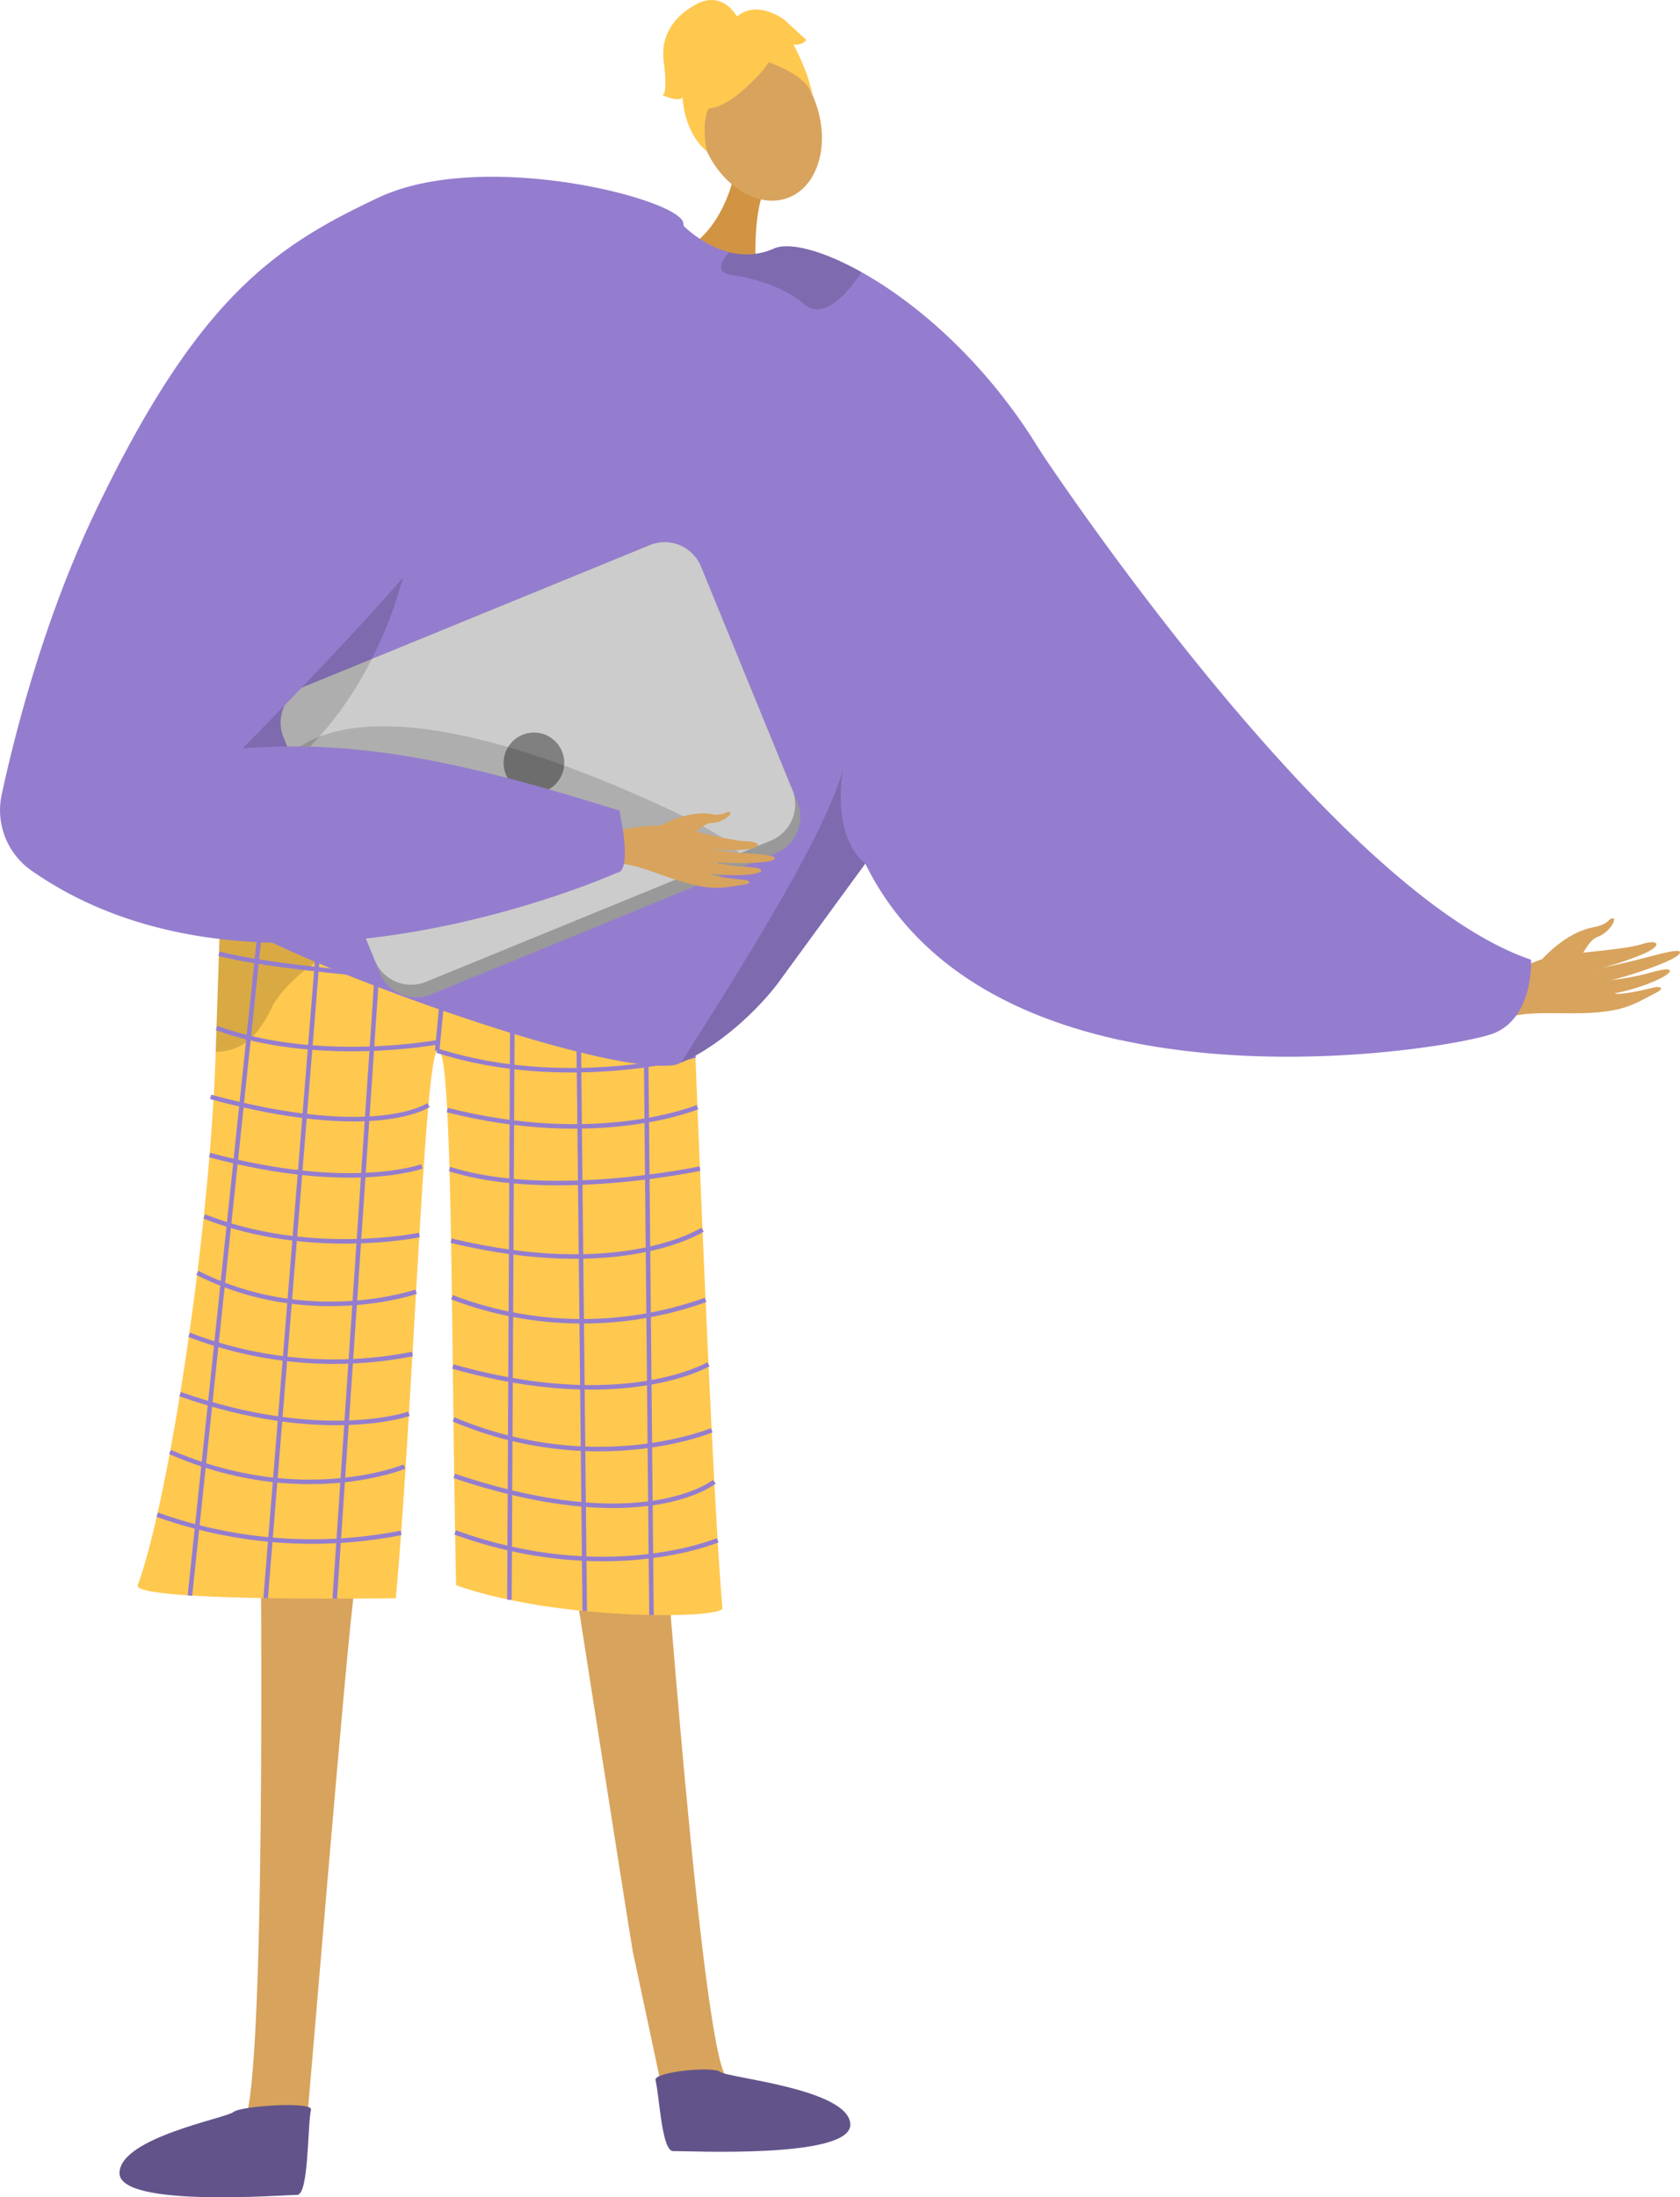 <svg xmlns="http://www.w3.org/2000/svg" width="251.915" height="329.35" viewBox="0 0 251.915 329.35"><defs><style>.a,.c{fill:#d8a35d;}.a{fill-rule:evenodd;}.b{fill:#947dce;}.d{fill:#62548a;}.e{fill:#ffc84f;}.f{opacity:0.3;}.g{opacity:0.5;}.h{fill:none;stroke:#947dce;stroke-miterlimit:10;stroke-width:0.679px;}.i{fill:#d19442;}.j{opacity:0.15;}.k{fill:#999;}.l{fill:#ccc;}.m{fill:gray;}</style></defs><g transform="translate(-100.703 -396.717)"><path class="a" d="M331.924,540.5s3.472-3.96,7.52-4.756c2.406-.473,2.324-1.08,2.73-1.279,1.345-.659.123,1.939-1.907,2.676-1.65.6-2.466,3.494-3.446,4.142s-3.942,1.882-4.708,1.52S331.924,540.5,331.924,540.5Z"/><path class="a" d="M321.253,545.9c.739-.281,8.45-5.34,12.719-5.912s10.672-1.014,12.858-1.734c2.573-.847,3.273.16.321,1.428A42.274,42.274,0,0,1,340.4,541.9c-.428.035,2.349-.455,5.358-1.208,3.2-.8,6.662-1.855,6.846-1.287.356,1.1-8.835,3.99-10.465,4.234a41.4,41.4,0,0,0,4.295-.7c1.934-.426,4.139-1.208,4.594-.821.717.608-4.126,2.741-8.171,3.473-.065.134,1.257.286,6-.9.477-.119,1.711.04.166.833-3.253,1.67-4.529,2.628-9.328,2.975-4.679.339-9.891-.413-13.215.855Z"/><path class="b" d="M324.636,551.62c-3.751,1.468-30.984,6.462-55.982.972-15.777-3.459-30.658-11.1-38.187-26.445-19.453-39.661,26-62.159,26-62.159a.847.847,0,0,1,.068.109c1.97,2.976,44.343,66.548,73.744,76.468C330.283,540.565,330.751,549.222,324.636,551.62Z"/><path class="c" d="M139.778,626.339s.946,87.46-2.757,88.645c-6.646,2.169-32.525,8.907-4.67,9.333,14.149,2.08,13.379-1.187,13.833-3.861.37-2.184,6.629-79.845,7.733-85.832.247-1.34.4-2.151.4-2.151Z"/><path class="c" d="M199.837,620.178s6.256,86.91,9.991,87.99c6.705,1.982,32.762,7.991,4.929,9.2-14.084,2.477-13.406-.811-13.935-3.471-.432-2.173-3.945-18.639-5.216-24.592-.284-1.334-10.8-68.663-10.8-68.663Z"/><path class="d" d="M198.994,708.5c-.308-1.229,8.591-2.129,9.713-1.229s19.247,2.528,19.5,7.827-24.764,3.971-26.531,4.047S199.6,710.915,198.994,708.5Z"/><path class="e" d="M204.2,534.8a5.515,5.515,0,0,1-3.242,1.17c-7.339-.486-39.031-2.666-56.113-5.129-6.027-.87-10.234-1.773-10.911-2.654,0,0,0,.025,0,.07-.037.95-.425,11.83-.885,26.095-.906,28.161-7.257,68.059-11.69,79.954-.957,2.567,38.7,1.965,38.7,1.965,2.6-28.919,4.221-79.94,6.19-82.064,2.395-2.583,2.05,42.388,2.844,80.113,15.221,5.4,40.089,5.055,39.942,3.435C207.286,618.505,204.2,534.8,204.2,534.8Z"/><g class="f"><path d="M174.839,534c.12,0,.24,0,.356,0C175.2,534,175.069,534,174.839,534Z"/><path class="g" d="M174.839,534c-9.5-.058-29.991-3.164-29.991-3.164-6.027-.87-10.234-1.773-10.911-2.654,0,0,0,.025,0,.07-.037.95-.425,11.83-.885,26.095a7.028,7.028,0,0,0,1-.029,7.745,7.745,0,0,0,5.3-3.117,17.219,17.219,0,0,0,2.289-3.886C149.819,534.543,171.795,534.014,174.839,534Z"/></g><line class="h" x2="1.005" y2="105.263" transform="translate(197.386 533.521)"/><line class="h" x2="1.086" y2="103.439" transform="translate(187.297 534.757)"/><line class="h" x1="0.521" y2="102.578" transform="translate(177.09 533.924)"/><line class="h" x1="2.027" y2="21.083" transform="translate(166.255 533.122)"/><line class="h" x1="7.027" y2="104.098" transform="translate(150.899 532.231)"/><line class="h" x1="8.481" y2="104.851" transform="translate(140.54 531.399)"/><line class="h" x1="11.082" y2="105.234" transform="translate(129.182 530.646)"/><path class="h" d="M204.619,545.774s-56.454-2.182-71.081-6.113"/><path class="h" d="M166.255,554.2c19.289,6.148,38.722.724,38.722.724"/><path class="h" d="M166.582,552.891s-18.183,3.462-33.416-2.092"/><path class="h" d="M205.286,562.662s-14.816,6.2-37.518.439"/><path class="h" d="M205.663,571.874s-22.641,4.838-37.557.064"/><path class="h" d="M206.048,581.027s-11.994,7.841-37.705,1.65"/><path class="h" d="M206.507,591.556a54.867,54.867,0,0,1-38.033-.4"/><path class="h" d="M206.946,601.2s-12.876,7.57-38.339.34"/><path class="h" d="M207.421,611.1s-17.5,7.314-38.716-1.636"/><path class="h" d="M207.819,618.818s-10.7,8.653-39-.878"/><path class="h" d="M208.316,627.587s-16.7,7.043-39.367-1.177"/><path class="h" d="M164.955,562.352s-7.944,5.486-32.677-1.221"/><path class="h" d="M163.967,571.552s-10.825,3.958-31.84-1.71"/><path class="h" d="M163.6,581.826s-16.487,3.459-32.26-2.774"/><path class="h" d="M163.1,590.33s-16.22,5.6-32.8-2.821"/><path class="h" d="M162.559,599.667a60.808,60.808,0,0,1-33.5-2.881"/><path class="h" d="M162.029,608.633s-13.021,4.547-34.323-2.952"/><path class="h" d="M161.348,616.548s-15.545,6.391-35.15-2.2"/><path class="h" d="M160.855,626.473a69.068,69.068,0,0,1-36.579-2.721"/><path class="i" d="M210.679,423.353s-1.661,8.161-7.876,11.093,11.3,3.373,11.3,3.373-.742-8.513,1.346-13.042S210.679,423.353,210.679,423.353Z"/><ellipse class="c" cx="8.946" cy="12.205" rx="8.946" ry="12.205" transform="translate(201.78 406.795) rotate(-21.079)"/><path class="b" d="M268.654,552.592c-15.777-3.459-30.658-11.1-38.187-26.445-.027.04-.054.074-.081.115-.082.1-.163.211-.245.333a.347.347,0,0,0-.054.075c-2.168,2.962-12.808,17.51-12.808,17.517-3.86,5.028-9.758,9.859-14.439,11.8-.306.136-.618.252-.9.354-11.476,1.793-59.271-16.369-64.965-20.908-2.568-2.045-3.574-11.633-3.778-22.029-.258-12.672.66-26.567,1.332-29.5,1.142-4.912,23.707-59.264,59.115-55.825a36.314,36.314,0,0,1,9.213,2.16s.265.279.734.693a17.414,17.414,0,0,0,3.2,2.277,13.552,13.552,0,0,0,3.268,1.311,10.014,10.014,0,0,0,6.679-.544c2.215-.992,7.135.17,13.107,3.507,8.3,4.627,18.645,13.453,26.629,26.5a.847.847,0,0,1,.068.109,85.345,85.345,0,0,1,11.442,31.412A202.573,202.573,0,0,1,268.654,552.592Z"/><path class="j" d="M230.466,526.143c-.027.042-.058.075-.085.117-.08.1-.163.214-.241.332-.021.022-.035.047-.058.075-2.168,2.962-12.8,17.515-12.8,17.522-3.861,5.023-9.758,9.858-14.443,11.8,5.325-8.5,21.319-32.977,24.243-43.889C225.488,522.984,230.468,526.137,230.466,526.143Z"/><path class="j" d="M208.916,436.275c-.258.767,0,1.4,1.295,1.6,4.038.632,8.387,2.051,11.135,4.459A2.819,2.819,0,0,0,224,443c2.394-.583,4.718-3.761,5.69-5.187a1.119,1.119,0,0,0,.155-.329c-5.974-3.337-10.889-4.5-13.108-3.5a10,10,0,0,1-6.677.538A5.5,5.5,0,0,0,208.916,436.275Z"/><path class="e" d="M215.134,407.221s-11.362,13.582-12.032-.935C202.639,396.242,222.779,397.687,215.134,407.221Z"/><path class="e" d="M211.855,404.955s9.934,1.681,11.009,6.794c0,0-3.755-15.055-11.934-12.318s-10.991,4.713-4.421,19.632C206.509,419.063,204.186,406.077,211.855,404.955Z"/><path class="e" d="M211.317,399.39s-2.132-4.321-6.326-1.976-5.118,5.614-4.774,8.394.442,4.927-.192,5.171c0,0,2.636,1.169,3.025.291,0,0,.112,5.194,3.646,8.131,0,0-1.4-6.084,1.525-7.94S211.317,399.39,211.317,399.39Z"/><path class="e" d="M210.9,399.507s2.437-3.123,7.317.093l3.369,3.071s-.39.878-1.9.733c0,0,2.3,4.244,2.665,7l-4.812-6.9Z"/><path class="k" d="M217.041,524.61l-51.7,21.16a5.9,5.9,0,0,1-7.683-3.218L143.22,507.264a1.875,1.875,0,0,1-.091-.255,5.873,5.873,0,0,1,3.313-7.422l51.7-21.16a5.885,5.885,0,0,1,7.677,3.222L219.592,515.3l.671,1.635A5.885,5.885,0,0,1,217.041,524.61Z"/><path class="l" d="M216.28,522.72l-51.7,21.16a5.886,5.886,0,0,1-7.677-3.222l-13.774-33.649a5.873,5.873,0,0,1,3.313-7.422l51.7-21.16a5.885,5.885,0,0,1,7.677,3.222L219.592,515.3A5.873,5.873,0,0,1,216.28,522.72Z"/><circle class="m" cx="4.547" cy="4.547" r="4.547" transform="translate(176.219 506.517)"/><path class="j" d="M141.509,513.667s4.958-19.693,55.1,2.368-42.758.708-42.758.708Z"/><path class="j" d="M163.824,463.987s1.761,53.174-49.3,60.29l-1.1.334,3.627-11.3s29.99-23.221,30.3-23.957S163.824,463.987,163.824,463.987Z"/><path class="a" d="M189.585,521.871c.679-.023,8.358-1.979,11.987-1.251s8.954,2.158,10.932,2.184c2.327.031,2.614,1.044-.138,1.25a36.385,36.385,0,0,1-6.1-.087c-.357-.091,2.036.287,4.692.515,2.823.243,5.931.355,5.921.868-.018.994-8.293.773-9.686.516a35.449,35.449,0,0,0,3.686.631c1.69.194,3.7.175,3.962.616.413.7-4.119,1.075-7.61.539-.091.091.942.584,5.131.943.421.036,1.379.51-.1.723-3.109.448-4.413.87-8.409-.189-3.9-1.032-7.922-3.1-10.977-3Z"/><path class="a" d="M199.766,520.46s3.927-2.247,7.439-1.763a3.488,3.488,0,0,0,2.575-.277c1.278-.16-.441,1.61-2.3,1.642-1.508.026-2.98,2.15-3.957,2.4s-3.729.428-4.25-.08S199.766,520.46,199.766,520.46Z"/><path class="b" d="M157.442,426.339c-15.54,7.312-27.069,14.97-42.372,46.915-7.764,16.208-12.143,33.426-14.121,42.605a11.058,11.058,0,0,0,4.532,11.39c34.64,24.146,87.731.286,87.731.286,2.445-.162.358-9.331.358-9.331-21.177-6.562-37.648-10.771-56.52-9.314.1-.014,25.937-26.168,30.739-34.079,12.584-20.745,37.71-34.448,35.345-44.758C202.318,426.488,173.117,418.964,157.442,426.339Z"/><path class="d" d="M147.335,712.919c.273-1.238-10.529-.566-11.625.364s-16.986,3.819-17.088,9.123,24.865,3.274,26.633,3.3S146.8,715.352,147.335,712.919Z"/></g></svg>